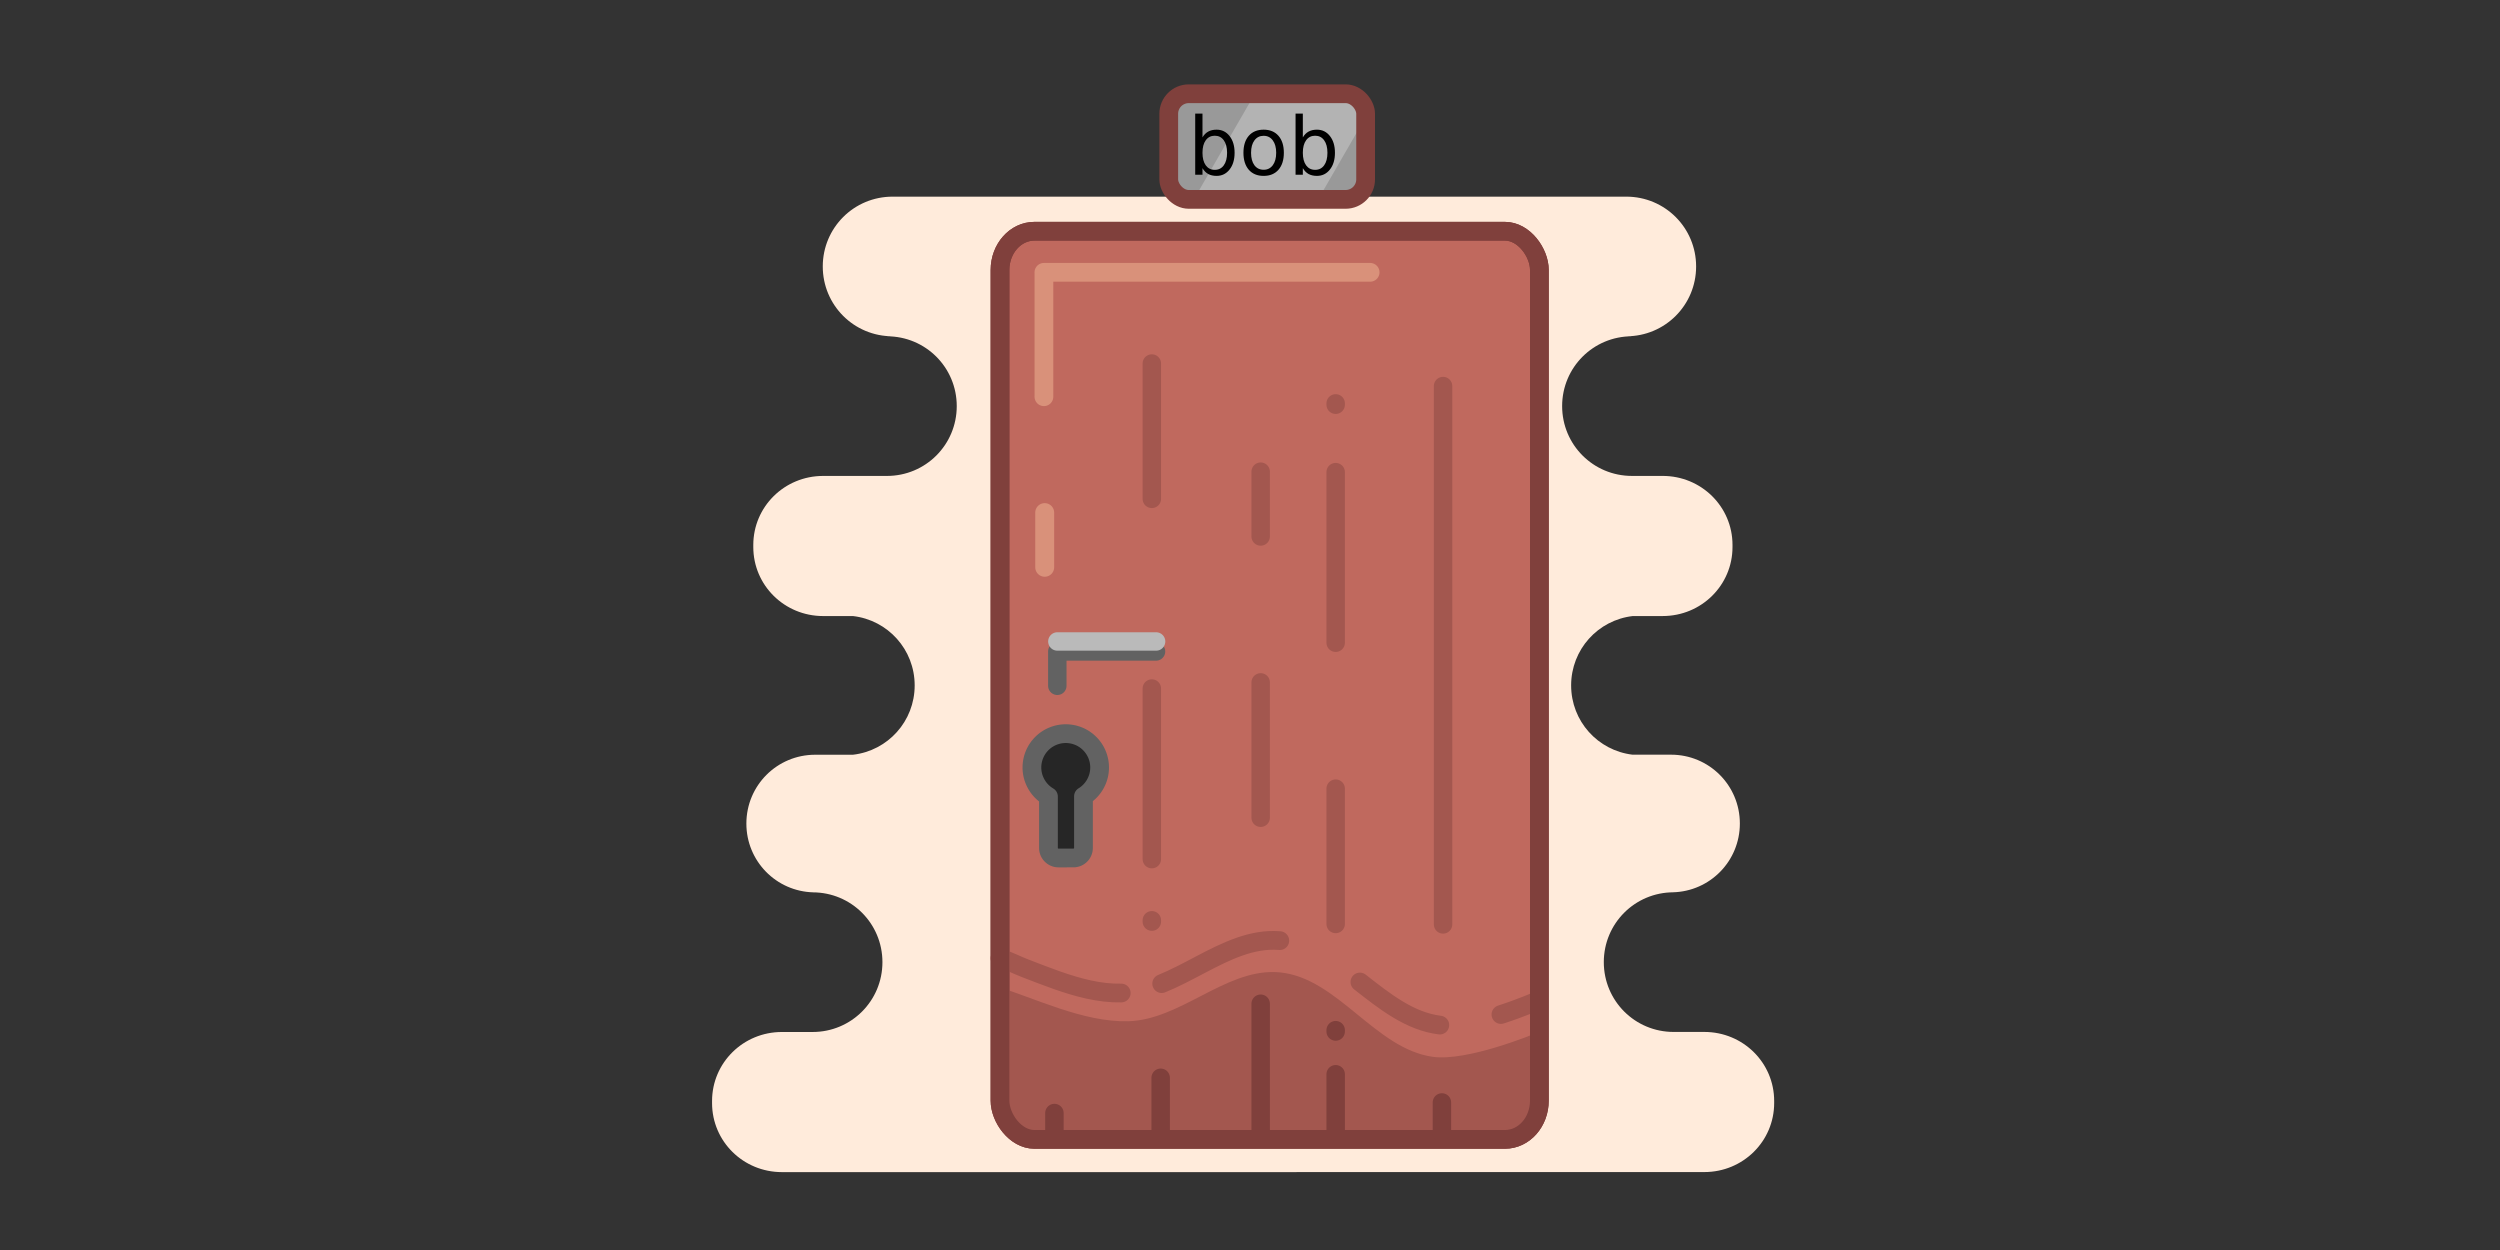<svg xmlns="http://www.w3.org/2000/svg" viewBox="0 0 400 200"><rect x="0" y="0" width="400" height="200" fill="#333333" stroke="none"/><g transform="translate(0 -97)"><path fill="#ffebdb" d="m 142.814,128.464 c -6.189,0 -11.171,4.982 -11.171,11.171 0,6.189 4.982,11.171 11.171,11.171 h 117.394 c 6.189,0 11.171,-4.982 11.171,-11.171 0,-6.189 -4.982,-11.171 -11.171,-11.171 h -55.657 -11.373 z m -0.906,22.343 c 6.189,0 11.172,4.982 11.172,11.171 0,6.189 -4.983,11.171 -11.172,11.171 h -10.208 c -6.189,0 -11.172,4.926 -11.172,11.044 v 0.332 c 0,6.118 4.983,11.044 11.172,11.044 h 4.775 c 5.572,0.64 9.873,5.346 9.873,11.095 0,5.749 -4.3,10.454 -9.873,11.094 h -6.041 c -6.101,0 -11.013,4.912 -11.013,11.013 0,6.002 4.755,10.849 10.718,11.005 h -0.12 c 6.189,0 11.171,4.982 11.171,11.171 0,6.189 -4.982,11.172 -11.171,11.172 h -4.916 c -6.189,0 -11.172,4.925 -11.172,11.044 v 0.332 c 0,6.118 4.983,11.044 11.172,11.044 h 82.258 c 0.104,0 0.206,-0.005 0.309,-0.008 h 65.027 c 6.189,0 11.171,-4.925 11.171,-11.044 v -0.332 c 0,-6.118 -4.982,-11.044 -11.171,-11.044 h -4.916 c -6.189,0 -11.171,-4.982 -11.171,-11.171 0,-6.189 4.982,-11.171 11.171,-11.171 h -0.131 c 5.968,-0.15 10.729,-5 10.729,-11.006 0,-6.101 -4.912,-11.013 -11.013,-11.013 h -6.165 c -5.545,-0.665 -9.817,-5.357 -9.817,-11.087 0,-5.749 4.3,-10.455 9.873,-11.095 h 4.774 c 6.189,0 11.172,-4.926 11.172,-11.044 v -0.332 c 0,-6.118 -4.983,-11.044 -11.172,-11.044 h -4.915 c -6.189,0 -11.172,-4.982 -11.172,-11.171 0,-6.189 4.983,-11.171 11.172,-11.171 z"/><rect width="86.3" height="145.3" x="160" y="134" fill="#c0695e" stroke="#80403c" stroke-dashoffset="24.9" stroke-linecap="round" stroke-linejoin="round" stroke-width="3" rx="5.5" ry="6.2"/><path fill="none" stroke="#a3574f" stroke-linecap="round" stroke-width="3" d="m 245.945,257.151 c 0,0 -0.642,0.282 -1.687,0.694 -1.045,0.413 -2.494,0.956 -4.109,1.479 m -9.778,1.689 c -2.395,-0.292 -4.591,-1.232 -6.689,-2.491 -2.098,-1.259 -4.097,-2.836 -6.098,-4.402 m -12.816,-6.619 c -2.219,-0.185 -4.357,0.233 -6.456,0.968 -2.099,0.735 -4.158,1.786 -6.218,2.867 -2.06,1.081 -4.121,2.192 -6.223,3.045 m -6.472,1.502 c -1.73,0.041 -3.475,-0.179 -5.213,-0.558 -1.738,-0.38 -3.468,-0.919 -5.166,-1.518 -1.698,-0.599 -3.365,-1.257 -4.976,-1.874 -1.611,-0.617 -2.568,-1.193 -4.045,-1.627"/><path fill="none" stroke="#d9917a" stroke-dashoffset="24.9" stroke-linecap="round" stroke-linejoin="round" stroke-width="3" d="m 167.026,160.476 v -19.905 h 52.197"/><path fill="none" stroke="#d9917a" stroke-linecap="round" stroke-width=".7" d="m 224.209,260.23 c 0,0.674 0,1.348 0,2.022" transform="translate(-803 -947) scale(4.327)"/><path fill="#a3574f" d="m 203.979,252.53 c -8.119,-0.248 -15.229,7.647 -23.451,7.868 -7.233,0.195 -15.113,-3.785 -21.008,-5.541 v 18.217 c 0,3.41 2.446,6.154 5.485,6.154 h 75.334 c 3.039,0 5.485,-2.745 5.485,-6.154 v -10.797 c -0.648,0.27 -11.098,4.578 -16.582,3.813 -9.229,-1.287 -15.199,-12.616 -24.474,-13.511 -0.264,-0.025 -0.527,-0.042 -0.789,-0.05 z"/><rect width="86.3" height="145.3" x="160" y="134" fill="none" stroke="#80403c" stroke-dashoffset="24.9" stroke-linecap="round" stroke-linejoin="round" stroke-width="3" rx="5.5" ry="6.2"/><path fill="none" stroke="#a3574f" stroke-linecap="round" stroke-width="2.2" d="m 209.307,242.85 c 0,-21.395 0,-42.789 0,-64.184" transform="translate(-50 -81) scale(1.342)"/><path fill="none" stroke="#a3574f" stroke-linecap="round" stroke-width="2.2" d="m 187.561,201.815 c 0,-5.378 0,-10.756 0,-16.134" transform="translate(-50 -43) scale(1.342)"/><path fill="none" stroke="#a3574f" stroke-linecap="round" stroke-width="2.2" d="m 187.561,201.815 c 0,-6.779 0,-13.559 0,-20.338" transform="translate(-38 -71) scale(1.342)"/><path fill="none" stroke="#a3574f" stroke-linecap="round" stroke-width="2.2" d="m 187.561,201.815 c 0,-5.378 0,-10.756 0,-16.134" transform="translate(-38 -26) scale(1.342)"/><path fill="none" stroke="#a3574f" stroke-linecap="round" stroke-width="2.2" d="m 187.561,181.636 c 0,-0.053 0,-0.106 0,-0.159" transform="translate(-38 -82) scale(1.342)"/><path fill="none" stroke="#a3574f" stroke-linecap="round" stroke-width="2.2" d="m 187.561,201.815 c 0,-2.575 0,-5.151 0,-7.726" transform="translate(-50 -88) scale(1.342)"/><path fill="none" stroke="#a3574f" stroke-linecap="round" stroke-width="2.2" d="m 187.561,201.815 c 0,-6.779 0,-13.559 0,-20.338" transform="rotate(180 218 239) scale(1.342)"/><path fill="none" stroke="#a3574f" stroke-linecap="round" stroke-width="2.2" d="m 187.561,201.815 c 0,-5.378 0,-10.756 0,-16.134" transform="rotate(180 218 213) scale(1.342)"/><path fill="none" stroke="#a3574f" stroke-linecap="round" stroke-width="2.2" d="m 187.561,181.636 c 0,-0.053 0,-0.106 0,-0.159" transform="rotate(180 218 244) scale(1.342)"/><g fill="none" stroke-linecap="round" stroke-linejoin="round" stroke-width="2.2"><path stroke="#626262" d="m 161.727,215.525 h 11.768 v 4.092" transform="matrix(-1.342 0 0 1.342 402 -88)"/><path stroke="#bababa" d="m 161.719,214.333 h 11.768" transform="matrix(-1.342 0 0 1.342 402 -88)"/></g><path fill="none" stroke="#80403c" stroke-linecap="round" stroke-width="2.2" d="m 187.561,210.223 c 0,-5.098 0,-10.195 0,-15.293" transform="translate(-50 -4) scale(1.342)"/><path fill="none" stroke="#80403c" stroke-linecap="round" stroke-width="2.2" d="m 187.561,210.223 c 0,-2.155 0,-4.31 0,-6.465" transform="translate(-66 -4) scale(1.342)"/><path fill="none" stroke="#80403c" stroke-linecap="round" stroke-width="2.2" d="m 187.561,210.223 c 0,-2.295 0,-4.59 0,-6.885" transform="translate(-38 -4) scale(1.342)"/><path fill="none" stroke="#80403c" stroke-linecap="round" stroke-width="2.2" d="m 187.561,206.439 c 0,-0.053 0,-0.106 0,-0.159" transform="translate(-38 -15) scale(1.342)"/><path fill="none" stroke="#80403c" stroke-linecap="round" stroke-width="2.2" d="m 187.561,210.223 c 0,-1.174 0,-2.348 0,-3.522" transform="translate(-21 -4) scale(1.342)"/><path fill="none" stroke="#80403c" stroke-linecap="round" stroke-width="2.2" d="m 187.561,210.223 c 0,-0.754 0,-1.507 0,-2.261" transform="translate(-83 -4) scale(1.342)"/><path fill="#262626" stroke="#626262" stroke-dashoffset="111.3" stroke-linecap="round" stroke-linejoin="round" stroke-width="3" d="m 171.743,234.278 c 0.894,0 1.613,-0.719 1.613,-1.613 v -8.255 a 5.416,5.416 0 0 0 2.583,-4.611 5.416,5.416 0 0 0 -5.416,-5.416 5.416,5.416 0 0 0 -5.416,5.416 5.416,5.416 0 0 0 2.645,4.646 v 8.221 c 0,0.894 0.719,1.613 1.613,1.613 z"/><rect width="31.5" height="16.9" x="187" y="112" fill="#999" rx="3.2" ry="3.2"/><path fill="#b3b3b3" d="m 757.805,56.311 -36.607,63.404 c 1.444,0.345 2.943,0.547 4.496,0.547 h 70.254 l 28.84,-49.953 c -2.258,-8.089 -9.638,-13.998 -18.467,-13.998 z" transform="translate(0 97) scale(.265)"/><path d="M693.584 82.127q0-3.965-1.641-6.211-1.621-2.266-4.473-2.266-2.852 0-4.492 2.266-1.621 2.246-1.621 6.211 0 3.965 1.621 6.23 1.641 2.246 4.492 2.246 2.852 0 4.473-2.246 1.641-2.266 1.641-6.23zm-12.227-7.637q1.133-1.953 2.852-2.891 1.738-.957 4.141-.957 3.984 0 6.465 3.164 2.5 3.164 2.5 8.32 0 5.156-2.5 8.32-2.48 3.164-6.465 3.164-2.402 0-4.141-.938-1.719-.957-2.852-2.91v3.281h-3.613V62.654h3.613zM711.748 73.689q-2.891 0-4.57 2.266-1.68 2.246-1.68 6.172 0 3.926 1.66 6.191 1.68 2.246 4.59 2.246 2.871 0 4.551-2.266 1.68-2.266 1.68-6.172 0-3.887-1.68-6.152-1.68-2.285-4.551-2.285zm0-3.047q4.688 0 7.363 3.047 2.676 3.047 2.676 8.438 0 5.371-2.676 8.438-2.676 3.047-7.363 3.047-4.707 0-7.383-3.047-2.656-3.066-2.656-8.438 0-5.391 2.656-8.438 2.676-3.047 7.383-3.047zM743.447 82.127q0-3.965-1.641-6.211-1.621-2.266-4.473-2.266-2.852 0-4.492 2.266-1.621 2.246-1.621 6.211 0 3.965 1.621 6.23 1.641 2.246 4.492 2.246 2.852 0 4.473-2.246 1.641-2.266 1.641-6.23zM731.221 74.49q1.133-1.953 2.852-2.891 1.738-.957 4.141-.957 3.984 0 6.465 3.164 2.5 3.164 2.5 8.32 0 5.156-2.5 8.32-2.48 3.164-6.465 3.164-2.402 0-4.141-.938-1.719-.957-2.852-2.91v3.281h-3.613V62.654h3.613z" aria-label="bob" font-family="sans-serif" font-size="40" font-weight="400" letter-spacing="0" transform="translate(-27 95) scale(.322)" word-spacing="0"/><rect width="31.5" height="16.9" x="187" y="112" fill="none" stroke="#80403c" stroke-dashoffset="111.3" stroke-linecap="square" stroke-width="3" rx="3.2" ry="3.2"/></g></svg>
